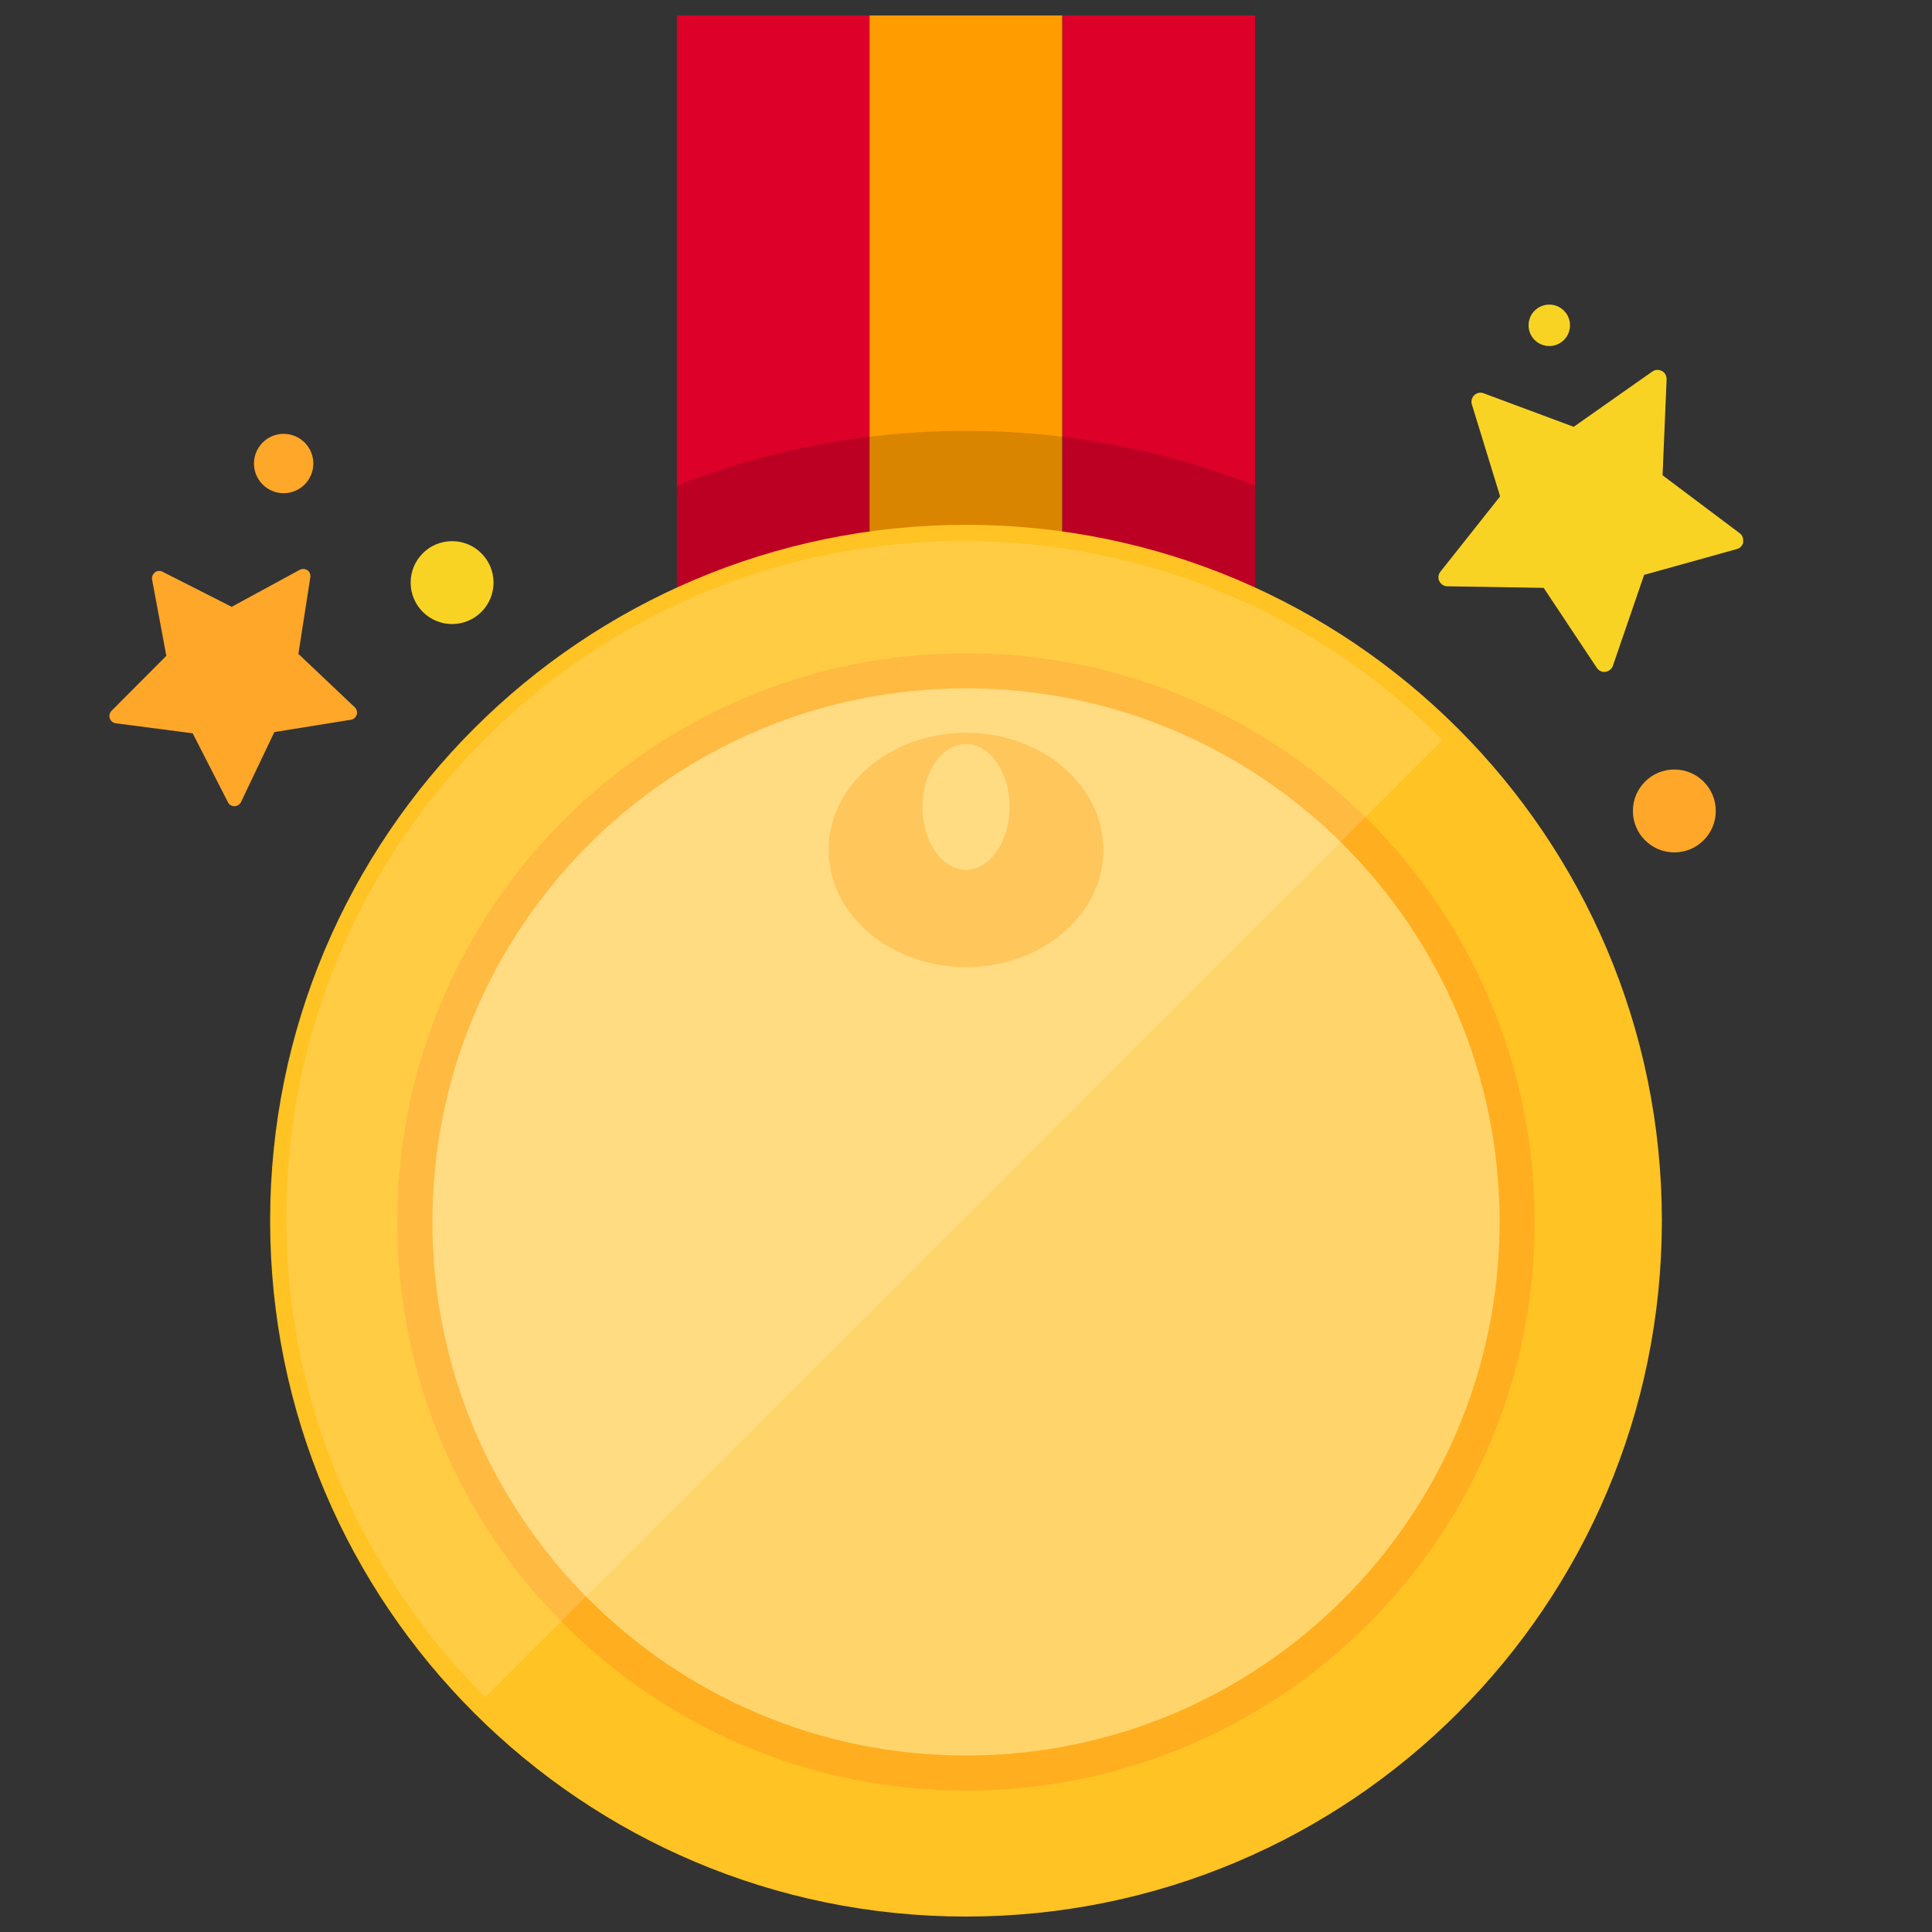<svg width="110" height="110" viewBox="0 0 110 110" fill="none" xmlns="http://www.w3.org/2000/svg">
<rect x="0" y="0" width="110" height="110" fill="#333333" stroke="none"/>
<g clip-path="url(#clip0_581_8776)">
<path d="M99.24 30.851C99.28 30.661 99.2 30.461 99.04 30.351L94.66 27.061L94.89 21.591C94.89 21.401 94.8 21.211 94.62 21.121C94.44 21.031 94.24 21.041 94.08 21.151L89.6 24.301L84.47 22.391C84.29 22.321 84.08 22.361 83.94 22.501C83.8 22.631 83.74 22.841 83.8 23.021L85.41 28.261L82.01 32.551C81.89 32.701 81.86 32.911 81.95 33.091C82 33.191 82.07 33.271 82.17 33.321C82.24 33.361 82.32 33.381 82.41 33.381L87.89 33.471L90.92 38.031C91.03 38.191 91.22 38.281 91.41 38.251C91.6 38.221 91.77 38.091 91.83 37.911L93.61 32.731L98.89 31.261C99.08 31.211 99.22 31.051 99.26 30.861L99.24 30.851Z" fill="#F8D323"/>
<path d="M95.33 48.532C96.633 48.532 97.69 47.476 97.69 46.172C97.69 44.869 96.633 43.812 95.33 43.812C94.027 43.812 92.97 44.869 92.97 46.172C92.97 47.476 94.027 48.532 95.33 48.532Z" fill="#FFA729"/>
<path d="M88.21 19.702C88.862 19.702 89.39 19.174 89.39 18.522C89.39 17.87 88.862 17.342 88.21 17.342C87.558 17.342 87.03 17.87 87.03 18.522C87.03 19.174 87.558 19.702 88.21 19.702Z" fill="#F8D323"/>
<path d="M17.51 32.471C17.38 32.38 17.21 32.37 17.07 32.441L13.19 34.55L9.25 32.55C9.11 32.48 8.94 32.49 8.82 32.59C8.7 32.691 8.63 32.84 8.66 33.001L9.47 37.34L6.35 40.471C6.24 40.581 6.2 40.751 6.25 40.901C6.3 41.05 6.43 41.16 6.59 41.181L10.97 41.751L12.98 45.681C13.05 45.821 13.2 45.91 13.35 45.901C13.44 45.901 13.52 45.87 13.59 45.821C13.64 45.781 13.69 45.73 13.72 45.67L15.62 41.681L19.98 40.98C20.14 40.961 20.26 40.84 20.31 40.691C20.36 40.541 20.31 40.38 20.2 40.27L16.99 37.23L17.67 32.861C17.69 32.7 17.63 32.55 17.5 32.461L17.51 32.471Z" fill="#FFA729"/>
<path d="M25.74 35.531C27.043 35.531 28.1 34.474 28.1 33.17C28.1 31.867 27.043 30.811 25.74 30.811C24.437 30.811 23.38 31.867 23.38 33.17C23.38 34.474 24.437 35.531 25.74 35.531Z" fill="#F8D323"/>
<path d="M16.15 28.081C17.083 28.081 17.84 27.325 17.84 26.391C17.84 25.458 17.083 24.701 16.15 24.701C15.217 24.701 14.46 25.458 14.46 26.391C14.46 27.325 15.217 28.081 16.15 28.081Z" fill="#FFA729"/>
<path d="M49.51 0.881H38.54V50.561H49.51V0.881Z" fill="#DD0029"/>
<path d="M60.48 0.881H49.51V50.561H60.48V0.881Z" fill="#FF9C00"/>
<path d="M71.46 0.881H60.49V50.561H71.46V0.881Z" fill="#DD0029"/>
<path opacity="0.15" d="M49.51 50.561H71.46V27.651C66.36 25.651 60.81 24.531 55 24.531C49.19 24.531 43.64 25.641 38.54 27.651V50.561H49.51Z" fill="black"/>
<path d="M55 109.121C76.882 109.121 94.62 91.382 94.62 69.501C94.62 47.619 76.882 29.881 55 29.881C33.118 29.881 15.38 47.619 15.38 69.501C15.38 91.382 33.118 109.121 55 109.121Z" fill="#FFC323"/>
<path d="M55 100.951C72.331 100.951 86.38 86.902 86.38 69.571C86.38 52.241 72.331 38.191 55 38.191C37.669 38.191 23.62 52.241 23.62 69.571C23.62 86.902 37.669 100.951 55 100.951Z" fill="#FFD56B" stroke="#FFAE20" stroke-width="2" stroke-miterlimit="10"/>
<path opacity="0.4" d="M47.18 48.391C47.18 44.711 50.68 41.721 55 41.721C59.32 41.721 62.82 44.711 62.82 48.391C62.82 52.071 59.32 55.061 55 55.061C50.68 55.061 47.18 52.071 47.18 48.391ZM55 49.521C56.37 49.521 57.48 47.921 57.48 45.941C57.48 43.961 56.37 42.361 55 42.361C53.63 42.361 52.52 43.961 52.52 45.941C52.52 47.921 53.63 49.521 55 49.521Z" fill="#FF9700"/>
<path opacity="0.15" d="M54.84 30.801C33.56 30.801 16.3 48.051 16.3 69.341C16.3 80.001 20.63 89.651 27.63 96.631L82.13 42.131C75.15 35.131 65.5 30.801 54.84 30.801Z" fill="white"/>
</g>
<defs>
<clipPath id="clip0_581_8776">
<rect width="110" height="110" fill="white"/>
</clipPath>
</defs>
</svg>
